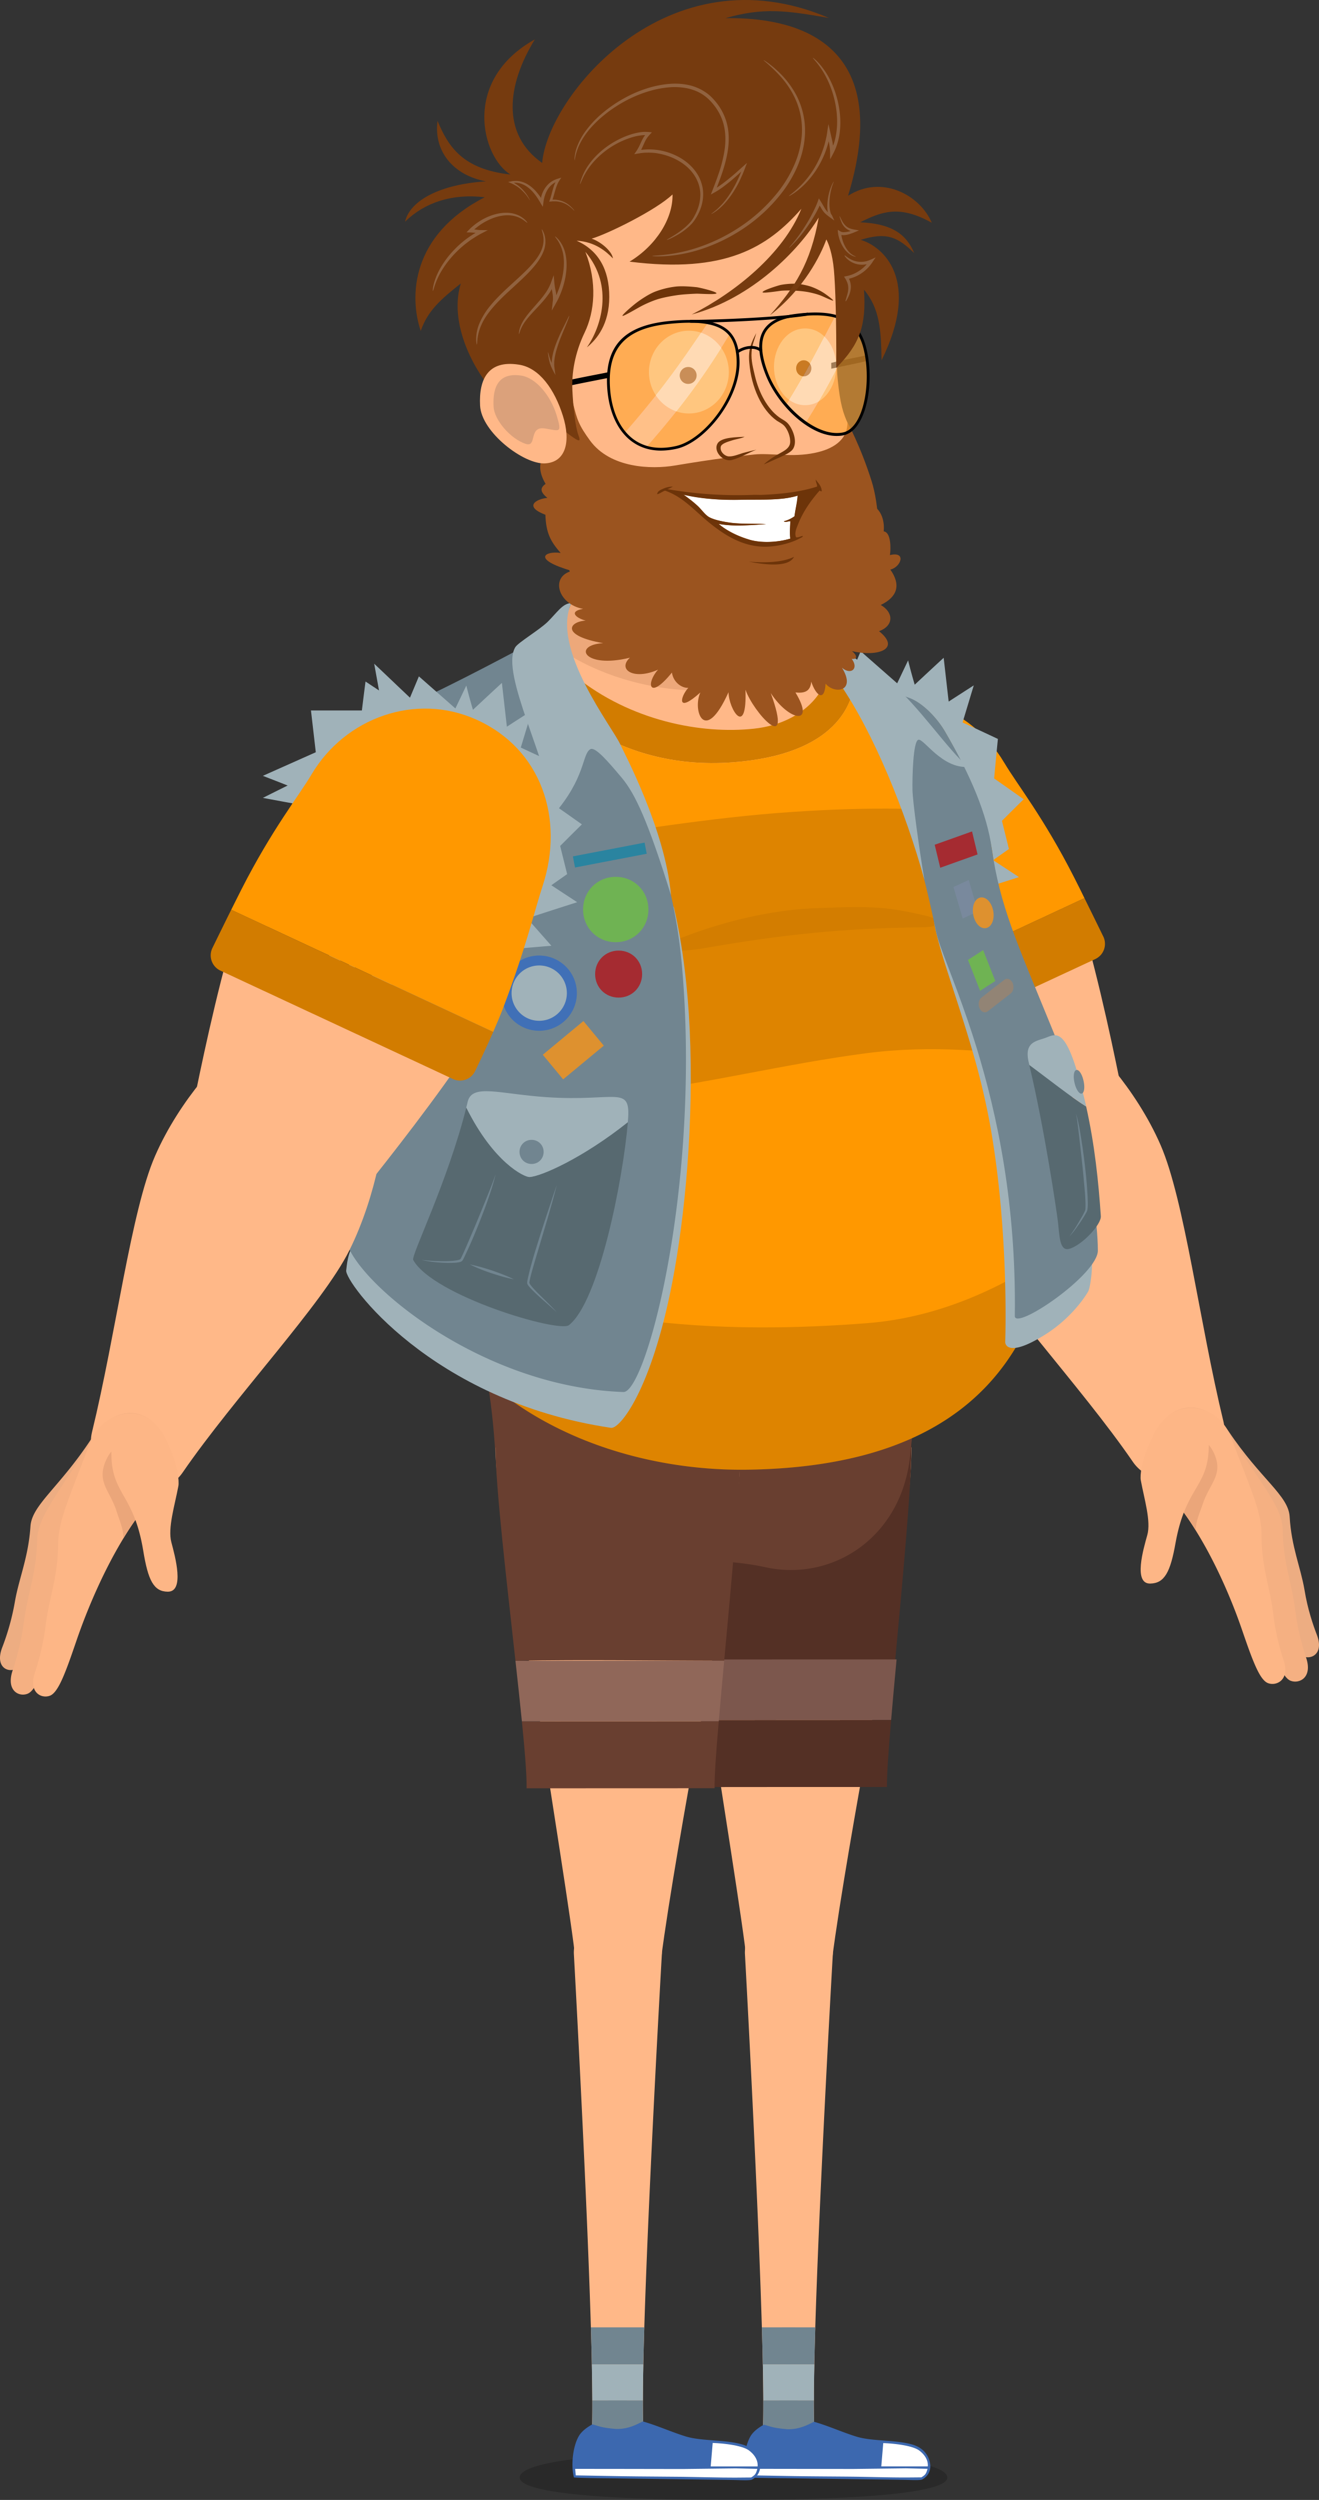 <svg width="73.888" height="140" xmlns="http://www.w3.org/2000/svg"><rect width="100%" height="100%" fill="#333333" stroke="none"/><path fill-rule="evenodd" fill-opacity=".196" d="M41.314 140c11.54-.027 11.751-1.007 11.751-1.252 0-.243-.197-1.438-12.088-1.422-11.667.015-11.863 1.179-11.863 1.422 0 .245.219 1.28 12.2 1.251z"/><path fill="#ffb888" fill-rule="evenodd" d="M60.56 51.476c1.064 3.612 1.934 7.895 2.314 9.791.452 2.23-.3 4.905-3.037 6.18-2.738 1.273-5.267.118-6.683-1.66-1.202-1.516-3.917-4.938-5.994-8.085 4.473-2.072 8.936-4.15 13.4-6.226z"/><path fill="#d27c00" fill-rule="evenodd" d="M61.8 52.436a.941.941 0 01-.447 1.274c-4.344 2.02-8.684 4.04-13.033 6.055a.94.94 0 01-1.245-.447 66.857 66.857 0 01-1.013-2.196c4.896-2.276 9.792-4.548 14.687-6.825.343.694.7 1.421 1.05 2.139z"/><path fill="#ff9800" fill-rule="evenodd" d="M56.258 42.716c.727 1.226 2.205 3.06 3.916 6.426.186.366.38.75.575 1.155-4.895 2.277-9.786 4.553-14.687 6.825-.213-.49-.408-.96-.57-1.392-1.274-3.366-1.735-5.41-2.182-6.778-1.236-3.774.081-7.69 3.727-9.321 3.38-1.512 7.334-.105 9.22 3.085z"/><path fill="#ffb888" fill-rule="evenodd" d="M52.19 61.69c.29-1.473 1.178-3.151 3.084-4.04 1.906-.884 3.764-.485 5.076.242.751.419 3.27 3.023 4.668 6.241 1.335 3.076 2.172 9.925 3.512 15.453.271 1.117-.266 2.471-1.597 3.146-1.373.585-2.828.076-3.474-.87-2.895-4.225-7.843-9.449-9.335-12.453-1.564-3.146-2.101-6.873-1.935-7.719z"/><g fill-rule="evenodd"><path fill="#edad82" d="M66.505 81.687c-.707-1.052-1.755-1.947-.725-2.592.823-.515 2.097-.346 3.043 1.058 1.802 2.687 3.35 3.593 3.421 4.78.097 1.696.607 2.8.832 4.104.18 1.102.481 1.964.7 2.535.385 1.028-.304 1.373-.75 1.194-.446-.18-.885-1.246-1.522-2.861-.638-1.616-1.627-3.712-2.827-5.48-.949-1.39-1.813-2.199-2.172-2.738z"/><path fill="#f5b082" d="M65.801 82.161c-.716-1.134-1.334-2.09-.315-2.904 1.022-.808 2.423-.498 3.375 1.021 1.823 2.9 2.986 4.133 2.996 5.41.02 1.83.519 3.011.69 4.42.143 1.186.422 2.12.624 2.736.367 1.11-.398 1.47-.875 1.28-.478-.189-.894-1.346-1.504-3.085-.61-1.74-1.573-4.002-2.792-5.916-.944-1.503-1.829-2.378-2.199-2.962z"/><path fill="#fdb686" d="M64.674 82.608c-.703-1.104-.212-2.548.812-3.35 1.024-.804 2.818-.433 3.446 1.18 1.335 3.446 1.738 4.312 1.738 5.563 0 1.787.488 2.944.645 4.322a13.47 13.47 0 00.597 2.673c.353 1.08-.409 1.445-.884 1.26-.476-.183-.878-1.31-1.462-3.011s-1.53-3.904-2.723-5.76c-.934-1.46-1.806-2.308-2.17-2.877z"/><path fill="#eba67a" d="M67.366 84.255c-.142.44-.383.907-.383 1.44-.043-.075-.09-.14-.132-.214-.936-1.464-1.816-2.31-2.17-2.876-.301-.472 2.308-3.467 3.333-1.207.539 1.208-.264 1.665-.648 2.857z"/><path fill="#fdb686" d="M67.7 81.328c.111-1.659-.499-2.309-1.583-2.073-1.736.377-2.32 3.07-2.212 3.64.192 1.047.584 2.296.363 3.075-.214.77-.799 2.744.176 2.712.786-.022 1.12-.628 1.411-2.293.545-3.009 1.708-3.088 1.844-5.061z"/></g><g fill-rule="evenodd"><path fill="#ffb888" d="M37.336 81.064c0 3.698 2.148 12.5 2.69 16.598.17 1.293 1.716 10.865 1.778 12.02.047.804.85 2.125 2.405 2.125 1.464 0 2.281-1.155 2.405-2.096.399-3.147 1.492-9.34 1.953-11.807 1.06-5.794 2.49-12.962 2.49-16.85-4.576.005-9.149.005-13.721.01z"/><path fill="#543025" d="M51.053 81.059c0-4.164-3.394-6.859-6.863-6.854-3.56 0-6.86 2.838-6.854 6.864 0 2.158.618 7.424 1.117 11.944 3.897-.005 7.795-.004 11.692-.004.414-4.478.908-9.711.908-11.95zM38.893 96.328c.171 1.725.28 3.094.261 3.75 3.508-.005 7.02-.005 10.533-.005-.014-.618.081-1.991.233-3.75-3.679 0-7.353 0-11.027.005z"/><path fill="#7c574d" d="M50.225 92.93c-3.898 0-7.796 0-11.693.004.133 1.207.261 2.362.361 3.389 3.674-.005 7.348-.005 11.027-.005.086-1.022.19-2.177.305-3.389z"/><path fill="#ffb888" d="M44.194 106.916a2.444 2.444 0 00-2.466 2.467s1.283 23.233.988 27.007c-.062.808.656 1.464 1.464 1.464.808 0 1.545-.66 1.464-1.464-.337-3.517 1.012-27.002 1.012-27.002a2.465 2.465 0 00-2.462-2.472z"/><path fill="#718590" d="M45.673 130.335c-.999 0-1.997-.005-2.995 0 .024.737.038 1.43.052 2.077h2.886c.018-.647.033-1.34.057-2.077zM42.759 134.422c.005.866-.01 1.54-.043 1.968-.062.808.656 1.464 1.464 1.464.808 0 1.545-.66 1.464-1.464-.038-.408-.057-1.088-.052-1.968-.946-.004-1.887-.004-2.833 0z"/><path fill="#a0b2b9" d="M45.62 132.412c-.965 0-1.925-.005-2.885 0 .014.746.024 1.421.029 2.01h2.833c-.005-.589.004-1.264.023-2.01z"/><path fill="#3c68af" d="M41.77 138.735c-.158-.555-.101-1.653.268-2.296.152-.264.457-.496.754-.653.417.106.481.181 1.308.253.722.024 1.239-.3 1.498-.417.811.228 1.6.595 2.393.836.884.268 2.205.165 3.142.447.415.125.871.43.974 1.082a.828.828 0 01-.456.871c-.16.054-.674.022-.937.018-.862-.016-2.018-.028-2.892-.04-1.002-.015-2.334-.03-3.342-.046-.8-.013-2.14-.014-2.71-.055z"/><path fill="#fff" d="M49.478 136.815l-.11 1.307h2.603s.092-.473-.491-.9c-.516-.36-2.002-.406-2.002-.406zM41.838 138.256a6472478.65 6472478.65 0 005.96.009l2.953-.037 1.206.028s-.04.182-.11.283c-.058.097-.236.196-.236.196s-.626.007-.895.007c-.871.002-2.025-.033-2.894-.045-1.001-.012-2.34-.016-3.339-.033l-2.614-.047-.031-.361z"/></g><path fill="#693f30" fill-rule="evenodd" d="M51.415 69.046c.671 6.43-.295 10.754-.414 12.265-.361 4.677-4.288 7.32-8.17 6.445-1.774-.385-4.778-.556-6.598-.028-3.575 1.031-7.667-1.331-8.399-5.566-.21-1.198-.007-4.529-2.126-11.508-.94-3.102 8.652-3.4 13.94-3.019 4.142.301 11.527-.9 11.767 1.41z"/><g fill-rule="evenodd"><path fill="#ffb888" d="M27.758 81.064c0 3.698 2.148 12.5 2.685 16.598.172 1.293 1.716 10.865 1.778 12.02.048.804.846 2.125 2.405 2.125 1.464 0 2.282-1.155 2.405-2.096.4-3.147 1.493-9.34 1.954-11.807 1.06-5.794 2.495-12.962 2.49-16.85-4.572.005-9.144.005-13.717.01z"/><path fill="#693f30" d="M41.476 81.059c0-4.164-3.394-6.859-6.86-6.859-3.56 0-6.858 2.838-6.858 6.864 0 2.158.618 7.424 1.117 11.945 3.898-.08 7.795-.005 11.693-.005.408-4.473.908-9.706.908-11.945zM29.236 96.397c.171 1.726.28 3.095.262 3.75 3.508-.004 7.02-.004 10.533-.004-.015-.618.08-1.992.233-3.75-3.675.004-7.354.004-11.028.004z"/><path fill="#906759" d="M40.568 93.004c-3.898 0-7.795 0-11.693.005.133 1.207.257 2.362.361 3.388 3.674-.004 7.349-.004 11.028-.004.085-1.022.194-2.177.304-3.39z"/><path fill="#ffb888" d="M34.612 106.916a2.444 2.444 0 00-2.467 2.467s1.288 23.233.994 27.007c-.062.808.655 1.464 1.464 1.464.808 0 1.544-.66 1.464-1.464-.338-3.517 1.012-27.002 1.012-27.002a2.469 2.469 0 00-2.467-2.472z"/><path fill="#718590" d="M36.095 130.335h-2.994c.023.737.038 1.43.052 2.077h2.885c.014-.647.033-1.34.057-2.077zM33.181 134.422c.005.866-.01 1.54-.042 1.968-.062.808.655 1.464 1.464 1.464.808 0 1.544-.66 1.464-1.464-.039-.408-.058-1.088-.053-1.968-.946-.004-1.892-.004-2.833 0z"/><path fill="#a0b2b9" d="M36.038 132.412h-2.885c.014.746.024 1.421.028 2.01h2.833c0-.589.01-1.264.024-2.01z"/><path fill="#3c68af" d="M32.152 138.742c-.16-.56-.102-1.666.27-2.314.153-.267.461-.5.76-.66.42.108.485.184 1.32.256.727.024 1.248-.302 1.51-.42.818.23 1.612.599 2.413.842.891.27 2.222.167 3.167.451.419.126.88.433.983 1.09a.834.834 0 01-.46.88c-.162.053-.68.022-.945.017-.87-.015-2.035-.028-2.916-.04-1.01-.015-2.354-.03-3.37-.046-.807-.014-2.158-.014-2.732-.056z"/><path fill="#fff" d="M39.924 136.807l-.112 1.317h2.626s.092-.477-.496-.907c-.52-.363-2.018-.41-2.018-.41zM32.22 138.259l2.65.003 3.36.006 2.977-.037 1.216.028s-.04.184-.111.285c-.058.099-.237.198-.237.198s-.632.007-.903.008c-.878.001-2.042-.034-2.918-.046-1.01-.013-2.36-.016-3.367-.033l-2.635-.048-.032-.364z"/></g><g fill-rule="evenodd"><path fill="#576970" d="M20.11 71.168c.002 0 13.354 3.982 19.406 4.19 6.223.212 20.54-2.964 20.543-2.964 0-.002-1.447-10.226-2.724-14.448-.743-2.455-2.954-11.719-4.711-13.683-1.915-2.141-5.852-3.058-8.929-3.458-4.637-.602-12.232-.204-15.21 3.4-3.197 3.868-2.634 10.978-4.144 15.568-1.109 3.37-4.23 11.394-4.23 11.395z"/><path fill="#a0b2b9" d="M50.87 36.984l-.612 1.283c-.68-.599-1.365-1.197-2.044-1.796l-.5 1.193c-.67-.632-1.335-1.27-2.005-1.901l.27 1.497-.755-.5c-.071.538-.138 1.08-.204 1.621h-2.852l.27 2.339c-.988.442-1.977.88-2.965 1.321.46.181.922.357 1.388.542-.461.228-.927.461-1.388.694.551.1 1.103.205 1.659.304l-.884 2.24c.27.218.537.436.807.66l-1.578.399c.633.338 1.27.675 1.906 1.017-.275.956-.55 1.91-.827 2.866.875.062 1.754.12 2.634.181v2.353c.318-.461.641-.922.965-1.383.07.347.147.694.218 1.04.266-.19.537-.385.808-.575.409.856.823 1.716 1.236 2.577.152-.666.309-1.336.461-2.002.18.167.357.328.537.5.361-.167.728-.333 1.089-.5.29.666.584 1.331.874 2.002.438-.766.864-1.61 1.312-2.405.07.477.124.993.19 1.435.243-.494.49-.989.737-1.478l1.165.442-.2-1.132c1.017-.085 2.034-.175 3.051-.26a433.94 433.94 0 00-1.354-1.536c.931-.304 1.863-.604 2.8-.903-.48-.319-.966-.632-1.446-.95.295-.21.59-.414.884-.624-.128-.527-.261-1.055-.39-1.578.405-.404.809-.808 1.217-1.207-.55-.39-1.102-.78-1.654-1.164.067-.737.138-1.479.21-2.215-.661-.31-1.322-.618-1.978-.922.21-.694.418-1.388.628-2.078-.47.305-.941.604-1.407.908-.095-.817-.186-1.635-.28-2.452-.543.499-1.084 1.003-1.622 1.506a29.03 29.03 0 01-.37-1.359z"/><path fill="#ffb888" d="M50.915 53.04c.466-1.25.79-2.534.965-3.893.257-2.006.3-4.04-.019-6.042-.214-1.35-.447-2.747-.98-4.02-2.395-.809-5.042-2.263-5.722-3.08-2.372-2.876-1.53-10.001-7.096-10.206-5.918-.218-4.896 8.385-7.14 9.592-.784.423-1.54.832-2.267 1.231-.47 8.37 8.014 16.698 11.303 17.734 2.824.889 9.155 1.792 10.956-1.317z"/><path fill="#eda87a" d="M45.934 36.67c-.347-.247-.618-.476-.78-.666-2.371-2.875-1.53-10-7.096-10.205-5.918-.218-4.896 8.385-7.14 9.592-.151.08-.299.162-.446.242 3.151 2.88 10.367 4.592 15.462 1.037z"/><path fill-opacity=".102" d="M51.486 51.219c-1.83-.138-3.97-.442-5.885-.361-2.448.104-6.188 1.659-9.83 1.834.419.224.856.428 1.294.618a18.475 18.475 0 002.314-.2c4.297-.745 7.634-1.112 11.907-1.173.071-.238.138-.476.2-.718z"/><path fill="#d27c00" d="M41.038 42.692c5.804-.437 6.845-3.304 6.854-4.872-.59-.3-1.126-.604-1.578-.894.376 1.483-1.169 3.565-4.064 3.879-2.97.328-6.94-.442-10.02-2.933-.826-.67-1.387-1.568-1.53-2.367-.618.333-1.217.66-1.801.975 1.217 2.58 5.428 6.72 12.14 6.212z"/><path fill="#ff9800" d="M55.56 50.53c.484-1.968-.148-5.3-2.62-9.545-.418-.722-1.25-1.63-2.044-1.896a22.685 22.685 0 01-3.004-1.269c-.014 1.568-1.055 4.435-6.854 4.872-6.711.508-10.922-3.636-12.14-6.208-2.585 1.402-4.885 2.634-7.386 3.58-2.162.822-3.156 4.6-3.08 6.925.067 1.982 1.046 4.61 2.168 6.24 3.16 4.592.575 8.628 1.497 14.555 1.588 10.243 11.289 14.677 19.882 14.52 9.507-.17 17.392-3.964 17.288-17.258-.053-6.36-2.8-11.997-3.708-14.516z"/><path fill-opacity=".051" d="M39.38 53.11c-1.027.181-3.166.267-2.543-.023 2.233-1.041 5.542-2.087 8.76-2.224 3.56-.153 4.21-.039 6.188.399.932.204 1.174.65-.152.67-4.444.048-7.843.409-12.254 1.179z"/><path fill-opacity=".129" d="M48.5 58.986c3.798-.495 7.054-.09 10.03.237-.894-3.84-2.353-6.987-2.97-8.693.294-1.188.175-2.876-.505-4.958-2.814-.318-6.184-.404-10.656-.104-9.402.627-18.233 3.203-25.919 2.162.219 1.883 1.107 4.145 2.115 5.61 1.54 2.238 1.716 4.348 1.597 6.606 8.499 3.636 17.306.314 26.309-.86zM22.301 68.872C24.383 78.345 33.7 82.462 41.98 82.31c8.119-.147 15.058-2.937 16.84-12.035-2.476 1.692-6.069 3.503-10.233 3.822-7.424.58-18.765.532-26.285-5.224z"/><path fill="#a0b2b9" d="M52.327 51.64c.236 1.497 1.246 4.114 2.138 7.187a40.74 40.74 0 011.004 4.198c1.06 5.965.846 12.001.841 12.106-.014.214.238.874 2.272-.414 1.26-.798 2.063-1.858 2.372-2.386.152-.261.328-1.872.133-1.986-.19-.12-8.803-18.994-8.76-18.704z"/><path fill="#718590" d="M61.5 70.03c0-3.25-1.801-10.556-2.466-12.181l-.173-.424c-1.902-4.655-2.85-6.7-3.302-9.9-.276-1.949-1.17-4.069-2.619-6.56-.418-.722-1.25-1.63-2.044-1.896-.798-.266-3.812-1.801-4.582-2.163 2.97 4.668 4.663 8.142 6.117 15.244.176.85.946 2.543 1.797 5.047.166.486.334 1.002.49 1.51 1.134 3.696 2.216 8.707 2.13 14.988-.01.856 4.653-2.31 4.653-3.664z"/><path fill="#a0b2b9" d="M51.785 49.279c-.314-1.854-.656-4.397-.67-5.043-.014-.647.028-2.757.337-2.81.31-.057 1.317 1.617 2.776 1.522-1.136-.965-2.776-3.428-4.268-4.663-.395-.328-4.558-3.023-5.827-4.197.822 2.31 1.792 2.58 2.909 4.201 1.896 2.752 3.678 7.13 4.743 10.99z"/><path fill="#576970" d="M60.845 61.965c-.842-.518-2.24-1.626-3.185-2.324.846 3.564 1.511 8.028 1.607 8.807.085.756.085 1.626.617 1.492.704-.18 1.816-1.359 1.783-1.834-.129-1.897-.338-3.969-.822-6.141z"/><path fill="#a0b2b9" d="M60.346 60.035c-.728-2.429-1.208-2.134-1.75-1.925-.523.2-1.25.219-.965 1.397.01.043.02.09.034.134.946.698 2.343 1.8 3.184 2.324a35.094 35.094 0 00-.503-1.93z"/><path fill="#a52b31" d="M54.76 47.849c-.698.247-1.397.5-2.09.746-.105-.432-.21-.86-.31-1.288.699-.252 1.393-.499 2.092-.746.1.428.204.855.309 1.288z"/><path fill="#79899d" d="M54.784 51.043c-.285.128-.575.262-.855.395-.176-.59-.347-1.18-.518-1.764.285-.133.57-.261.855-.394.171.584.347 1.174.518 1.763z"/><path fill="#6fb353" d="M54.223 53.758l.851-.551c.224.575.452 1.155.68 1.73-.285.18-.57.366-.85.551-.229-.58-.457-1.155-.68-1.73z"/><path fill="#de912f" d="M55.231 51.976c.314-.057.494-.476.409-.956-.086-.48-.4-.812-.713-.76-.314.057-.494.475-.409.955.086.485.395.818.713.76z"/><path fill="#928475" d="M56.62 55.634l-1.29 1.002c-.151.12-.356.043-.455-.166-.1-.214-.053-.48.1-.599.427-.337.855-.67 1.288-1.003.152-.118.356-.042.456.167.1.209.057.48-.1.599z"/><path fill="#718590" d="M59.899 69.247a7.11 7.11 0 00.499-.751c.076-.129.152-.257.228-.39.038-.067.071-.133.105-.2.018-.033.033-.066.047-.1.019-.038.019-.052.024-.09.019-.285-.005-.594-.024-.889-.024-.3-.052-.599-.08-.898-.053-.6-.124-1.198-.19-1.802-.034-.299-.068-.598-.105-.898-.039-.3-.067-.599-.138-.893.185.58.261 1.183.356 1.777.09.6.162 1.198.224 1.802.028.3.052.603.07.903.01.152.015.304.02.456.005.152.005.304-.02.461a.537.537 0 01-.037.124c-.02.033-.038.066-.057.1a6.61 6.61 0 01-.114.194c-.081.129-.162.257-.247.38-.172.243-.347.495-.561.714zM60.593 61.242c.142-.033.19-.342.104-.717-.08-.371-.257-.637-.4-.604-.142.033-.19.342-.104.718.086.37.262.636.4.603z"/><path fill="#a0b2b9" d="M19.93 69.47c-.48.676-.495 1.393-.537 1.674-.1.618 4.724 7.315 14.834 8.817.485.071 2.253-2.058 3.432-8.142.708-3.656 1.218-8.944.976-14.176-.106-2.296-.382-4.668-.881-6.814-.333-1.43-17.15 17.7-17.824 18.642z"/><path fill="#718590" d="M38.196 54.037c-1.012-11.312-7.648-16.122-7.491-18.546-2.33 1.26-6.897 3.688-9.188 4.558-2.162.822-3.156 4.6-3.08 6.925.067 1.982 1.046 4.61 2.168 6.241 1.137 1.653 1.5 3.423 1.429 5.22-.134 3.366-1.645 6.952-2.637 10.66-.47 1.754 6.854 8.551 15.524 8.86 1.138.043 3.773-9.343 3.483-20.313a58.494 58.494 0 00-.208-3.605z"/><path fill="#a0b2b9" d="M34.826 43.552c.76.903 1.483 2.462 2.762 6.583-.31-3.67-2.676-8.07-2.829-8.423-.413-.95-3.93-5.38-2.752-7.937-.49 0-.817.551-1.34 1.06-.466.451-1.64 1.145-1.802 1.411-.879 1.474 1.94 6.512 2.144 9.378 1.806-2.072 1.588-3.38 2.054-3.664.27-.171 1.002.689 1.763 1.592z"/><path fill="#576970" d="M26.123 62.023c-1.07 4.235-3.109 8.3-2.976 8.537 1.117 2.01 8.162 4.092 8.723 3.65 1.673-1.311 3.018-8.066 3.303-11.369-2.524 2.01-4.858 3.037-5.504 3.07-.276.02-2.001-.779-3.546-3.888z"/><path fill="#a0b2b9" d="M30.62 61.443c-2.648-.18-4.174-.774-4.421.257-.024.11-.052.214-.08.323 1.544 3.109 3.27 3.907 3.545 3.893.642-.033 2.98-1.059 5.504-3.07.005-.038.005-.072.01-.11.165-2.015-.642-1.026-4.559-1.293z"/><path fill="#2a84a0" d="M32.093 47.958l4.016-.77c.038.21.081.414.12.623-1.341.257-2.682.513-4.017.77-.043-.204-.081-.414-.119-.623z"/><path fill="#a0b2b9" d="M30.206 57.456c1.031 0 1.83-.799 1.83-1.83 0-1.032-.799-1.83-1.83-1.83-1.032 0-1.83.798-1.83 1.83a1.801 1.801 0 001.83 1.83z"/><path fill="#4070b7" d="M31.827 54.27c.746.894.622 2.23-.276 2.971a2.115 2.115 0 01-2.97-.275 2.115 2.115 0 01.275-2.971 2.115 2.115 0 012.97.275m-2.813 2.334c.542.661 1.52.751 2.182.205a1.552 1.552 0 00.204-2.182 1.552 1.552 0 00-2.182-.204 1.552 1.552 0 00-.204 2.181z"/><path fill="#6fb353" d="M34.493 52.764c1.032 0 1.83-.799 1.83-1.83 0-1.032-.798-1.83-1.83-1.83-1.031 0-1.83.798-1.83 1.83 0 1.026.799 1.83 1.83 1.83z"/><path fill="#a52b31" d="M34.655 55.867c.741 0 1.316-.575 1.316-1.316 0-.742-.575-1.317-1.316-1.317-.742 0-1.317.575-1.317 1.317 0 .741.575 1.316 1.317 1.316z"/><path fill="#de912f" d="M32.682 57.18c.38.456.76.917 1.141 1.378-.76.628-1.516 1.26-2.277 1.887-.38-.46-.76-.917-1.14-1.378.755-.627 1.516-1.26 2.276-1.887z"/><path fill="#718590" d="M23.609 70.56c.309.028.618.057.926.062.31.01.618.01.923-.024.076-.01.152-.019.218-.038a.561.561 0 00.095-.033c.014-.01.014-.01.024-.02a.19.19 0 01.024-.042c.066-.128.133-.276.195-.414.123-.28.247-.565.366-.85.247-.566.48-1.141.713-1.712.118-.285.232-.575.347-.86.114-.285.223-.575.323-.87-.138.604-.347 1.193-.556 1.778a45.075 45.075 0 01-.685 1.73c-.123.285-.247.57-.38.85-.067.144-.128.281-.204.424-.015.019-.024.038-.038.057a.233.233 0 01-.067.052.456.456 0 01-.124.038c-.08.015-.161.024-.237.029a7.38 7.38 0 01-1.863-.157zM31.185 66.377c-.157.651-.347 1.288-.532 1.93l-.57 1.916c-.096.318-.19.637-.281.96-.043.161-.086.323-.119.48-.014.076-.043.17-.019.204.029.062.08.128.133.19.214.252.456.48.694.713.233.238.48.466.699.718-.49-.457-1.013-.865-1.478-1.355-.057-.066-.115-.123-.162-.214l-.014-.033a.165.165 0 01-.005-.047c0-.029.005-.048.005-.072.004-.042.014-.085.024-.128.033-.166.076-.328.113-.49.086-.323.176-.646.271-.964a98.442 98.442 0 01.923-2.862c.1-.318.209-.632.318-.946zM26.318 70.811c.432.081.85.21 1.26.343.408.142.817.294 1.211.49-.432-.082-.846-.21-1.26-.343a9.927 9.927 0 01-1.211-.49zM29.778 65.184c.38 0 .675-.294.675-.675a.666.666 0 00-.675-.675.666.666 0 00-.675.675c0 .38.3.675.675.675z"/><path fill="#a0b2b9" d="M26.123 38.39l-.613 1.284c-.68-.6-1.364-1.198-2.044-1.797-.166.4-.333.794-.5 1.193-.67-.632-1.335-1.269-2.005-1.901l.271 1.497-.756-.5c-.071.538-.138 1.08-.204 1.622H17.42l.27 2.338c-.988.442-1.976.88-2.965 1.322.461.18.922.356 1.388.542-.461.228-.927.46-1.388.693.551.1 1.103.205 1.659.305l-.884 2.238c.27.219.537.438.808.661-.528.133-1.055.266-1.578.4.632.337 1.269.674 1.906 1.016l-.827 2.867c.874.061 1.754.118 2.633.18v2.353c.318-.461.642-.922.965-1.383.071.347.147.694.218 1.04.267-.19.538-.384.809-.574.408.855.822 1.716 1.235 2.576.152-.666.31-1.336.461-2.001.181.166.357.328.537.499.362-.166.728-.333 1.089-.5.29.666.584 1.332.875 2.002.437-.765.863-1.61 1.311-2.405.07.478.124.993.19 1.435.243-.494.49-.988.737-1.478l1.165.442-.2-1.131c1.017-.086 2.034-.176 3.052-.262a423.21 423.21 0 00-1.355-1.535c.932-.304 1.863-.604 2.8-.903-.48-.318-.965-.632-1.445-.95.294-.21.589-.414.884-.623-.129-.528-.262-1.055-.39-1.578.404-.404.808-.808 1.217-1.208-.552-.39-1.103-.78-1.654-1.164.066-.737.137-1.478.209-2.215-.66-.309-1.322-.618-1.978-.922l.628-2.077c-.47.304-.941.603-1.407.908-.095-.818-.185-1.636-.28-2.453-.542.5-1.084 1.003-1.621 1.507a28.813 28.813 0 01-.371-1.36z"/></g><path fill="#9b541f" fill-rule="evenodd" d="M30.662 27.881c-.646.067-1.33.485-.11.946.034.974.258 1.469.856 2.139-.855-.128-1.673.337.628 1.008-1.226.304-.79 1.868.627 2.124-.789.129-.451.495.143.656-.95.062-1.402.846.984 1.264-1.74.096-1.093 1.455 1.497.813-.723.67.223 1.279 1.578.67-.694.766-.518 1.76.775.162.08.56.565.88.917.856-.466.518-.66 1.464.675.261-.452.974.223 2.99 1.578-.014.014.96 1.046 2.59.95-.143.42 1.246 2.724 3.803 1.417.19 1.017 1.569 2.529 1.854 1.383-.033.5.048.837-.047.884-.608.243.75.742 1.197.804.114.499.608 1.74.447.917-.894.485.433.965.062.547-.494.304.047.337-.176.014-.433 1.435.338 2.771-.114 1.516-1.117.837-.304.822-1.055.095-1.468.965-.466 1.127-1.15.537-1.983.59-.128.927-1.04-.023-.812.057-.338.07-1.284-.347-1.326.042-.4-.034-.999-.457-1.35-1.416-.48-6.987 2.875-14.601-2.652-1.93-1.398-5.19-.885-3.884 1.34-.256.19-.375.4.1.784z"/><path fill="#ffb888" fill-rule="evenodd" d="M32.735 33.271c1.877 2.462 5.832 5.153 12.263 3.56 4.42-1.098 4.534-7.248 3.75-9.834-1.165-3.836-1.535-2.928-1.82-5.723-.314-3.113 1.135-8.779-3.394-11.564-5.257-3.218-11.907-.77-13.494 2.947-2.62 6.112.617 6.345 1.069 12.372-.233 4.188.946 7.505 1.626 8.242z"/><path fill="#9b541f" fill-rule="evenodd" d="M45.663 25.357c-1.278.276-2.514 0-3.408.095-1.05.11-2.144.233-4.454.618-1.311.219-3.607.157-4.748-1.397-.618-.846-.741-1.189-.955-2.11-.081-.376-.68-1.702-1.873-1.602.385 1.055.69 2.314.803 4.054-.266 4.192.884 7.534 1.56 8.266 1.881 2.49 5.931 5.242 12.424 3.64 4.463-1.102 4.634-7.362 3.817-9.967-.623-1.982-1.355-3.294-1.355-3.294.005 1.008-.856 1.498-1.81 1.697z"/><g transform="translate(-136.64 -16.362) scale(.143)"><clipPath id="prefix__a"><path fill="#fff" fill-rule="evenodd" d="M1270.914 243.041c-7.158 0-12.202 7.157-12.202 15.027 0 7.87 5.044 15.027 12.202 15.027s12.202-7.157 12.202-15.027c.028-7.87-5.016-15.027-12.202-15.027z"/></clipPath><path fill="#fff" fill-rule="evenodd" d="M1270.914 243.041c-7.158 0-12.202 7.157-12.202 15.027 0 7.87 5.044 15.027 12.202 15.027s12.202-7.157 12.202-15.027c.028-7.87-5.016-15.027-12.202-15.027z"/><path fill="#6d3409" fill-rule="evenodd" d="M1270.378 255.514c1.663 0 2.987 1.396 2.987 3.148 0 1.752-1.324 3.148-2.987 3.148s-2.987-1.396-2.987-3.148c0-1.752 1.324-3.148 2.987-3.148z" clip-path="url(#prefix__a)"/><path fill="#ffb888" fill-rule="evenodd" d="M1253.291 231.994l29.552.26v9.643l-29.552-.26v-9.643zM1282.305 284.515l-29.014-.264v-9.644l27.488-.137 1.526 10.045z" clip-path="url(#prefix__a)"/></g><g fill-rule="evenodd"><path fill="#fff" d="M41.48 27.986c-1.138.026-2.275-.066-3.16-.298-.011 0-.021 0-.016.015.24.174.513.378.775.619.22.199.43.524.676.65.289.146.718.235 1.132.293l.079.01c.644.079 1.388.037 1.954.074-.534.036-1.142.084-1.724.073a5.283 5.283 0 01-.938-.089c.41.356 1.027.681 1.709.88a.033.033 0 00.01.006c.697.204 1.598.151 2.3-.058-.036-.299-.01-.67.006-.975-.116-.005-.283.079-.367 0 .241-.052.424-.162.597-.277.037-.341.131-.697.173-1.017l.016-.141c-.917.288-2.086.21-3.223.235z"/><path fill="#6d3409" d="M46.033 27.499c-.021-.314-.215-.45-.34-.65 0 .152.093.289.078.399-.896.293-1.96.419-3.097.466-.173.005-.34-.01-.514 0a23.071 23.071 0 01-4.768-.32c.11-.042.21-.089.299-.146a1.376 1.376 0 00-.53.115c-.136.063-.33.13-.35.314.172-.037.282-.147.445-.199 1.032.351 1.692 1.169 2.525 1.834.755.603 1.782 1.305 3.076 1.305.708 0 1.483-.215 1.955-.472.063-.031.189-.084.152-.13-.131.015-.21.088-.367.078-.115-.247.032-.535.12-.76.289-.728.75-1.352 1.2-1.865.032.015.069.078.116.031m-1.368.398c-.031.315-.12.671-.162 1.017a1.698 1.698 0 01-.598.278c.079.083.252-.006.367 0-.016.304-.042.676-.005.974-.707.21-1.609.262-2.3.058-.692-.21-1.31-.53-1.72-.886.294.058.614.084.939.09.581.01 1.19-.037 1.724-.074-.566-.037-1.31.005-1.955-.073-.487-.069-.922-.158-1.21-.304-.246-.126-.456-.446-.676-.65-.262-.241-.535-.44-.776-.618.907.214 2.039.309 3.176.282 1.137-.026 2.305.053 3.212-.235l-.016.141m-6.372-.188c-.005-.016.005-.016.016-.016m2.646 1.588c-.028-.004-.054-.008-.078-.01m1.09.953a.037.037 0 01-.01-.005zM44.477 31.183c-.31.65-1.83.408-2.537.267.917.079 1.913.047 2.537-.267z"/></g><path fill="#6d3409" fill-rule="evenodd" d="M41.714 24.459c-.209.104-.465.123-.735.213-.2.062-.565.17-.603.342-.066.284.242.55.465.545.228.01.522-.109.778-.19.284-.076.55-.142.763-.19-.379.138-.91.46-1.394.584-.507.123-1.09-.54-.759-.977.261-.299.987-.299 1.485-.327zM42.786 26.01c.208-.204.46-.366.725-.527.266-.161.716-.327.75-.683.033-.341-.148-.763-.333-.958-.118-.123-.275-.194-.403-.275-.868-.607-1.437-1.897-1.55-3.244-.076-.749.114-1.138.388-1.669-.104.413-.241.66-.26 1.072-.034.47.09.906.185 1.318.218.934.697 1.845 1.36 2.324.129.095.304.176.432.29.275.25.603.967.375 1.427-.123.256-.503.393-.768.526-.328.133-.607.28-.901.398z"/><g transform="translate(-136.64 -16.362) scale(.143)"><clipPath id="prefix__b"><path fill="#fff" fill-rule="evenodd" d="M1225.385 243.933c-8.619 0-15.646 7.245-15.646 16.208 0 8.963 7.027 16.209 15.646 16.209 8.62 0 15.646-7.246 15.646-16.209s-7.026-16.208-15.646-16.208z"/></clipPath><path fill="#fff" fill-rule="evenodd" d="M1225.385 243.933c-8.619 0-15.646 7.245-15.646 16.208 0 8.963 7.027 16.209 15.646 16.209 8.62 0 15.646-7.246 15.646-16.209s-7.026-16.208-15.646-16.208z"/><path fill="#6d3409" fill-rule="evenodd" d="M1225.104 258.143a3.292 3.292 0 013.311 3.31 3.292 3.292 0 01-3.311 3.31 3.291 3.291 0 01-3.31-3.31 3.311 3.311 0 013.31-3.31z" clip-path="url(#prefix__b)"/><path fill="#ffb888" fill-rule="evenodd" d="M1204.636 232.251h43.014v10.141h-43.014v-10.141zM1247.65 287.205h-43.014v-10.141h43.014v10.141z" clip-path="url(#prefix__b)"/></g><path fill="#6d3409" fill-rule="evenodd" d="M34.87 17.686c-.033-.047.521-.531.774-.723.283-.215.685-.477 1.013-.614a4.78 4.78 0 011.195-.3c.349-.038.82-.003 1.169.034.171.018 1.133.252 1.114.342-.018.087-.957.017-1.121.022-.332.012-.774.038-1.102.086-.333.048-.776.13-1.096.232-.314.102-.71.275-1.007.442-.29.162-.907.525-.94.479zM46.674 16.831c.02-.033-.388-.34-.574-.456a3.519 3.519 0 00-.691-.33 3.636 3.636 0 00-.845-.156 3.902 3.902 0 00-.826.067c-.111.02-1.058.311-1.018.415.026.067.944-.08 1.06-.09.223-.018.522-.016.746-.004.235.012.548.042.779.088.215.043.495.113.705.2.207.087.644.3.664.266z"/><g fill-rule="evenodd"><path fill="#000102" d="M48.582 20.21c.027-.062.031-.236-.049-.311h-.013c-.468.115-1.3.246-1.957.425-.001.085.009.214.005.325.66-.154 1.523-.312 2.014-.439z"/><path fill="#ffc488" fill-opacity=".627" d="M39.654 18.077c-1.31 1.92-2.37 3.54-4.658 6.159.32.374.721.655 1.215.801 2.053-2.324 3.532-4.413 4.667-6.336-.276-.321-.681-.521-1.224-.624z"/><path fill="#ffa433" fill-opacity=".627" d="M40.878 18.7c-1.14 1.929-2.614 4.018-4.667 6.337.477.143 1.033.16 1.68.018 1.553-.347 3.522-2.747 3.464-4.85-.027-.658-.174-1.152-.477-1.504zM37.543 18.05c-2.837.263-3.598 1.648-3.443 3.728.072.962.366 1.839.896 2.458 2.289-2.623 3.348-4.24 4.658-6.159-.553-.102-1.252-.107-2.111-.026zM48.44 19.467c-.112-.432-.281-.78-.513-1.051a39.01 39.01 0 01-2.805 5.272c.695.486 1.447.748 2.106.61 1.256-.254 1.701-2.948 1.212-4.831zM44.494 17.672c-2.088.285-2.182 1.67-1.518 3.318.24.596.61 1.184 1.055 1.7 1.158-1.865 1.852-3.277 2.756-4.978-.605-.16-1.362-.165-2.293-.04z"/><path fill="#ffc488" fill-opacity=".627" d="M46.787 17.712c-.904 1.701-1.598 3.113-2.756 4.979.33.383.704.726 1.091.997a39.01 39.01 0 002.805-5.272c-.285-.348-.663-.575-1.14-.704z"/><path fill="#000102" d="M41.426 20.206c.058 2.12-1.937 4.573-3.522 4.925a4.115 4.115 0 01-.878.103c-.623 0-1.175-.174-1.638-.517-.784-.579-1.265-1.621-1.368-2.93-.178-2.392.904-3.567 3.514-3.812 1.665-.156 2.667.004 3.25.52.41.366.62.923.642 1.71m-.16.005c-.018-.752-.205-1.26-.588-1.598-.41-.366-1.06-.54-2.04-.54-.325 0-.686.019-1.09.059-2.503.231-3.541 1.358-3.372 3.642.094 1.265.557 2.263 1.3 2.82.633.467 1.434.6 2.387.387 1.532-.343 3.456-2.717 3.403-4.77zM48.115 23.688c-.236.392-.53.62-.869.69-.124.027-.25.036-.378.036-1.514 0-3.282-1.688-3.964-3.393-.44-1.096-.49-1.915-.151-2.499.29-.498.873-.81 1.732-.93 2.4-.33 3.607.227 4.03 1.852.379 1.452.205 3.273-.4 4.244m-.13-.084c.575-.918.74-2.726.379-4.12-.325-1.246-1.149-1.825-2.69-1.825-.352 0-.74.03-1.166.089-.806.111-1.35.396-1.617.85-.307.53-.254 1.323.16 2.36.65 1.626 2.392 3.291 3.826 3.291.115 0 .227-.009.338-.03.294-.059.552-.268.77-.615z"/><path fill="#000102" d="M41.306 19.792a.095.095 0 01-.067-.032.08.08 0 01.018-.11c.467-.33 1.073-.37 1.411-.09.036.027.04.076.01.111a.078.078 0 01-.112.01c-.276-.232-.815-.188-1.22.097-.01.01-.027.014-.04.014zM34.1 20.838c-.227.05-.512.103-.828.165-3.108.61-4.836 1.033-5.054 1.514a.158.158 0 10.29.13c.195-.428 3.442-1.065 4.827-1.337.289-.058.538-.107.748-.147.053-.089.067-.258.017-.325zM38.816 18.073h-.124a.08.08 0 01-.08-.08.08.08 0 01.08-.08c1.082.008 4.711-.116 6.524-.397a.074.074 0 01.089.067c.004.044-.023.085-.067.09-1.755.275-5.206.4-6.422.4z"/></g><path fill="#763b0f" fill-rule="evenodd" d="M37.673 10.889c-.913.879-3.665 2.229-4.53 2.476.46.143 1.14.68 1.193 1.108-.39-.4-.998-.932-2.035-.994 1.222.542 1.83 1.621 1.83 3.142 0 1.52-.684 2.372-1.254 2.833.76-1.08 1.558-3.413-.086-5.352.675 1.711.518 3.36-.038 4.515-.556 1.155-.732 2.291-.69 3.204.039.912.162 2.068.334 2.533.17.466.156.547-1.512-.808-1.673-1.354-1.925-.48-2.933-1.326-1.007-.85-2.909-3.821-2.139-6.345-1.102.874-1.858 1.525-2.243 2.657-.651-1.911-.556-5.366 3.584-7.486-1.82-.214-3.346.28-4.463 1.368.28-1.193 1.977-2.096 4.53-2.257-1.888-.357-2.933-1.74-2.71-3.385.599 1.436 1.407 2.71 4.078 3-1.592-.984-2.752-5.267 1.374-7.567-1.56 2.533-1.897 5.309.409 6.92.3-3.698 7.01-11.992 16.065-8.118-2.414-.423-3.693-.594-5.799.01 2.62-.034 9.773.413 6.869 9.948 1.877-1.203 4.026-.053 4.691 1.511-1.806-1.007-2.79-.637-4.012-.028 1.673.08 2.548.584 3.028 1.725-.932-.903-1.54-1.193-3-.741 1.25.37 3.4 2.229 1.17 6.744-.028-1.725-.104-2.894-.984-3.954.133 2.02-.242 3.051-1.554 4.382.014-2.657-.052-4.606-.133-5.495-.081-.888-.29-1.459-.423-1.701-.304.865-1.26 2.79-3.161 4.25 1.383-1.54 2.282-2.91 2.733-5.472-1.117 1.83-3.731 4.516-7.115 5.428 2.443-1.235 5.123-3.398 6.145-5.922-1.896 2.163-4.263 3.636-9.625 2.961 1.493-.903 2.439-2.429 2.406-3.764z"/><path fill="#fff" fill-rule="evenodd" fill-opacity=".2" d="M29.807 15.052c.157-.175.3-.356.413-.537.114-.18.205-.36.262-.537a1.421 1.421 0 00.01-.856c-.067-.194-.134-.285-.143-.28-.015.005.028.11.07.3.02.095.034.214.03.347-.005.133-.034.29-.09.446-.115.324-.362.661-.676.999-.314.337-.699.68-1.098 1.045-.4.366-.775.727-1.079 1.093a4.09 4.09 0 00-.665 1.075 2.313 2.313 0 00-.167.836c0 .205.029.31.038.31.015 0 .015-.11.034-.305.023-.195.076-.47.218-.789.138-.318.371-.665.675-1.012.304-.352.675-.704 1.074-1.065.395-.366.78-.713 1.094-1.07zM30.89 16.222c.005-.015.015-.024.02-.038v.004c.004.02.004.039.009.057.014.067.024.129.033.19l.015.096c.004.038.009.114.009.185v.062c0 .024 0 .043-.005.066-.005.024-.005.053-.01.076a.515.515 0 00-.009.09l-.043.386c.057-.105.114-.205.171-.304.029-.053.058-.11.09-.162.03-.057.063-.114.091-.171l.043-.09.033-.076c.014-.034.029-.062.043-.096.029-.061.052-.128.076-.19.095-.252.162-.504.21-.746.094-.485.094-.936.018-1.302a1.87 1.87 0 00-.361-.799c-.128-.161-.228-.223-.233-.218-.01.01.066.09.176.26.104.167.233.429.29.78.057.352.042.78-.057 1.246a5.48 5.48 0 01-.214.713l-.071.18a.738.738 0 00-.038.09c-.005.005-.005.01-.01.02 0 0 0 .01-.005-.02a4.767 4.767 0 01-.014-.104c-.01-.066-.024-.133-.038-.2-.01-.047-.019-.09-.024-.133-.01-.066-.019-.128-.028-.204-.014-.152-.024-.304-.038-.456-.053.138-.105.275-.152.413-.015.033-.024.067-.038.095a.662.662 0 00-.038.086c-.015.024-.024.047-.039.076l-.014.028a.036.036 0 00-.01.02c-.056.1-.113.199-.18.29a5.578 5.578 0 01-.404.508c-.27.314-.528.59-.708.85-.186.257-.29.495-.333.661-.043.172-.038.267-.028.267.014 0 .028-.09.09-.248.062-.156.176-.37.37-.608.19-.242.452-.504.733-.813.142-.157.29-.323.427-.518.072-.09.138-.19.195-.3zM26.879 13.123c.066-.038.137-.072.209-.11.08-.042.161-.085.242-.123-.123 0-.247-.005-.366-.005h-.085a.44.44 0 00-.076-.005c-.024-.005-.048-.005-.072-.01-.023-.004-.047-.004-.066-.009-.029-.004-.052-.004-.076-.01-.01 0-.014 0-.02-.004 0 0 0-.005.006-.005.009-.01.023-.019.033-.028l.071-.057c.095-.076.19-.148.285-.21a3.52 3.52 0 01.59-.308c.39-.157.774-.21 1.079-.172.309.034.537.153.684.252.143.1.214.167.223.157.01-.004-.042-.09-.18-.214a1.68 1.68 0 00-.28-.185 1.612 1.612 0 00-.428-.138c-.328-.057-.742-.014-1.155.138a3.295 3.295 0 00-.932.528l-.076.061c-.014.01-.024.02-.038.034-.024.019-.043.038-.067.057-.047.042-.085.085-.128.128s-.086.086-.124.128c.1.005.22 0 .314.01.024 0 .048.005.071.005.015 0 .034.004.053.004.024 0 .043.005.066.01h.005c-.01.005-.014.005-.019.01-.062.038-.128.075-.19.118a5.33 5.33 0 00-.97.799 5.19 5.19 0 00-.831 1.112c-.19.347-.29.656-.343.87-.047.214-.052.337-.038.342.014.005.043-.114.11-.318.07-.205.185-.495.385-.823.2-.328.475-.698.836-1.055.18-.18.38-.356.604-.523.11-.085.223-.166.347-.242.062-.038.119-.076.18-.114.024-.015.053-.029.076-.043l.09-.052zM31.916 11.516a1.37 1.37 0 00-.713-.323.939.939 0 00-.166-.014h-.085c0-.005.004-.01.004-.015 0-.004 0-.004.005-.01v-.004c0-.005.005-.01.005-.019l.043-.138c.028-.095.052-.19.08-.285.029-.095.057-.195.095-.295l.029-.07a.212.212 0 01.014-.034l.024-.052c.014-.024.024-.048.038-.072l.048-.076c.033-.052.07-.11.109-.161-.014.004-.024.004-.033.01-.09.028-.167.047-.257.08l-.067.028a.212.212 0 00-.033.015.036.036 0 00-.019.01c-.005 0-.01.004-.01.004-.023.01-.047.024-.075.038-.095.057-.19.128-.267.21a1.535 1.535 0 00-.37.693c-.005.014-.005.029-.01.048l-.005-.005-.042-.067a3.298 3.298 0 00-.19-.242 2.026 2.026 0 00-.438-.4 1.384 1.384 0 00-.513-.218.963.963 0 00-.262-.019h-.038c-.019 0-.033 0-.052.005-.019 0-.033.004-.052.004a.166.166 0 00-.048.01c-.057.01-.114.024-.17.033-.01.005-.02.005-.025.01.053.023.105.043.162.066.029.01.052.024.071.034.024.01.048.019.067.033a.195.195 0 01.043.024c.01.004.023.01.033.019.024.014.043.023.066.038.086.052.162.109.229.166.133.114.237.228.318.323.08.1.133.18.171.238l.057.085c.005 0-.01-.033-.043-.095a2.702 2.702 0 00-.152-.251 2.396 2.396 0 00-.309-.352 1.827 1.827 0 00-.294-.224c-.02-.014-.043-.023-.062-.038-.014-.01-.024-.014-.033-.019-.005 0-.005 0-.005-.004.01 0 .019 0 .028-.005h.043c.076 0 .157.01.238.028a1.3 1.3 0 01.456.219c.143.104.276.238.395.39.061.076.118.157.17.237.015.02.025.043.039.062.01.02.024.038.038.062.014.024.028.043.043.066.052.096.11.19.166.276 0 .005.005.005.005.01.01-.067.014-.129.024-.195l.014-.095.014-.095a.542.542 0 01.019-.086c.005-.014.005-.028.01-.043a.397.397 0 01.023-.08c.062-.21.157-.4.295-.547a1.08 1.08 0 01.228-.19c.019-.014.043-.024.062-.038 0 0 .005-.005.01-.005 0 0 .004 0 .009-.005 0 0-.005.005-.005.01v.005c-.005.004-.005.014-.01.019-.004.014-.014.023-.018.038-.01.023-.02.052-.034.076-.038.104-.066.209-.095.304-.028.1-.052.195-.076.285-.014.047-.024.09-.038.133-.005.005-.005.01-.005.014-.004.01-.004.02-.009.029-.005.019-.014.033-.02.057l-.042.114v.005l.157-.015c.01 0 .024-.004.038-.004h.062c.052 0 .104 0 .157.004.1.01.195.029.28.053a1.4 1.4 0 01.414.209c.104.076.18.147.228.195a.47.47 0 00.076.071.432.432 0 00-.062-.09 1.863 1.863 0 00-.2-.2zM38.053 9.03c.395.233.718.552.922.918.1.18.176.375.214.565.043.195.053.385.034.57-.029.371-.157.709-.31.99-.142.29-.346.494-.541.665-.195.166-.38.294-.533.394-.308.195-.49.285-.484.3.004.01.2-.057.522-.238a3.518 3.518 0 00.875-.665c.052-.057.1-.12.147-.186.048-.066.09-.138.134-.209.166-.29.308-.642.346-1.04.02-.2.015-.41-.028-.619a2.295 2.295 0 00-.223-.618c-.22-.399-.561-.741-.98-.993a3.501 3.501 0 00-1.934-.495c-.086.005-.171.01-.257.02-.014 0-.028 0-.038.004h-.005l.015-.028.033-.072c.043-.09.086-.185.124-.27.038-.086.08-.172.128-.248.014-.019.024-.038.038-.057 0-.004.005-.01.01-.014l.014-.019c.014-.019.023-.033.038-.047.014-.02.033-.038.047-.057.02-.02.033-.039.053-.057.033-.039.07-.076.104-.11-.01 0-.019-.005-.028-.005-.01 0-.024-.004-.034-.004-.023-.005-.043-.005-.062-.005-.042-.005-.08-.01-.123-.01-.043-.004-.086-.004-.128-.004h-.081a2.598 2.598 0 00-.276.033c-.18.033-.352.076-.518.133-.328.11-.627.257-.898.414-.537.318-.95.698-1.236 1.055-.29.356-.452.689-.537.922-.09.233-.11.366-.1.37.01.005.052-.123.157-.346.104-.22.28-.533.57-.87a4.74 4.74 0 012.101-1.383c.157-.053.323-.095.494-.12.086-.013.172-.023.257-.028H36.138c-.005 0-.005.005-.005.005-.005 0-.005.005-.005.01a.1.1 0 00-.019.028l-.042.062c-.058.085-.1.176-.143.266-.043.09-.08.18-.124.266l-.033.062a.14.14 0 00-.019.038.306.306 0 00-.038.066c-.052.086-.124.181-.18.267.08-.015.166-.029.247-.043.042-.005.085-.014.118-.019.02-.005.034-.005.057-.005.01 0 .02-.005.029-.005.08-.009.162-.014.242-.014.162-.005.328 0 .49.02.485.066.95.223 1.34.46z"/><path fill="#fff" fill-rule="evenodd" fill-opacity=".2" d="M45.079 7.718a4.295 4.295 0 00-.59-2.6 5.12 5.12 0 00-.613-.827c-.204-.223-.4-.399-.561-.537-.328-.27-.532-.394-.537-.385-.01.015.176.152.485.442.152.143.337.328.532.552.195.228.395.499.58.827.18.323.342.703.442 1.13.1.424.138.9.086 1.384a5.11 5.11 0 01-.39 1.488c-.21.494-.49.979-.832 1.435a9.243 9.243 0 01-2.362 2.168 9.868 9.868 0 01-2.382 1.117 8.95 8.95 0 01-1.744.36c-.418.044-.656.044-.656.063 0 .01.233.033.66.014a8.21 8.21 0 001.778-.304 9.6 9.6 0 002.439-1.098 9.13 9.13 0 002.424-2.206c.352-.465.641-.965.855-1.478.21-.513.343-1.036.386-1.545z"/><path fill="#fff" fill-rule="evenodd" fill-opacity=".2" d="M47.051 7.329c.038-.371.028-.732-.014-1.065a5.453 5.453 0 00-.504-1.72 4.311 4.311 0 00-.666-1.008c-.194-.21-.323-.305-.332-.295-.01.01.1.119.275.342.172.219.4.561.604 1.017.204.457.38 1.032.452 1.683.033.328.042.675 0 1.027a4.162 4.162 0 01-.096.532c-.023.09-.047.176-.08.261-.01.024-.043.048-.024.067 0-.014-.005-.024-.005-.033a.369.369 0 01-.01-.072c-.009-.047-.014-.09-.023-.138-.005-.028-.014-.057-.02-.085l-.028-.128-.057-.257-.114-.509a19.71 19.71 0 00-.08.518c-.005.043-.015.081-.02.12-.004.037-.014.075-.023.113-.01.038-.015.076-.024.11l-.02.08c-.032.143-.07.28-.118.414-.085.266-.19.513-.304.742a5.21 5.21 0 01-.741 1.107 5.202 5.202 0 01-.637.618c-.162.133-.252.2-.248.209.005.01.11-.043.286-.162.175-.118.418-.309.684-.589.266-.28.551-.651.799-1.117.123-.233.237-.485.328-.76.047-.138.09-.28.128-.424 0-.009.005-.018.005-.028v-.005-.004.019c0 .014.004.033.01.047.009.043.013.086.023.133 0 .024.005.043.01.067l.014.104c.01.09.019.186.019.304 0 .12 0 .238.004.362l.172-.328c.038-.072.076-.152.114-.238.019-.043.033-.085.052-.128.01-.024.014-.048.024-.072a3.525 3.525 0 00.185-.832zM33.756 6.516c.357-.3.775-.59 1.255-.851a7.067 7.067 0 011.612-.632c.294-.071.603-.124.922-.148a3.63 3.63 0 01.96.062c.318.067.632.19.908.38.138.096.266.205.38.329.119.123.228.26.328.404.242.356.404.755.47 1.169.067.413.053.827-.01 1.226a7.38 7.38 0 01-.284 1.15c-.062.186-.124.366-.19.542l-.1.266-.186.48.229-.128c.076-.043.152-.09.228-.138.08-.057.161-.109.237-.166.152-.114.3-.233.442-.347.138-.119.271-.233.4-.352.028-.023.052-.052.085-.076.005-.01.015-.014.024-.024.014-.019.033-.033.052-.047v.005c0 .004-.004.004-.005.01-.004.004-.004.013-.009.023l-.019.047c-.005.005-.005.01-.005.015-.004.014-.01.024-.014.038a.584.584 0 00-.033.08l-.072.157c-.095.205-.19.395-.29.566-.194.347-.399.623-.584.837-.186.209-.352.356-.466.446-.114.09-.18.138-.176.143.005.005.076-.029.2-.11.123-.085.3-.218.499-.427.195-.21.413-.485.623-.832a5.31 5.31 0 00.304-.57l.071-.157a.426.426 0 01.038-.081 10.74 10.74 0 00.157-.394c.019-.048.033-.096.052-.143l.029-.071c.004-.015.01-.024.014-.038a.185.185 0 00.01-.034c-.195.177-.39.347-.585.523-.128.114-.262.228-.404.342a8.03 8.03 0 01-.67.5c-.01.004-.024.014-.029.014.005-.015.01-.024.014-.038.034-.086.067-.176.1-.262.067-.176.133-.361.195-.546.124-.371.233-.766.3-1.18.066-.413.085-.85.014-1.287a3.113 3.113 0 00-.5-1.246 3.339 3.339 0 00-.341-.423 2.282 2.282 0 00-.414-.356 2.734 2.734 0 00-.974-.409 3.668 3.668 0 00-1.013-.062c-.328.024-.651.081-.955.157a6.92 6.92 0 00-1.645.666c-.485.27-.908.575-1.264.884a5.535 5.535 0 00-.865.936 3.63 3.63 0 00-.466.841 2.322 2.322 0 00-.147.59.736.736 0 00-.005.214c.01 0 .014-.072.043-.205.028-.133.076-.328.18-.57.105-.238.257-.513.485-.808.214-.28.504-.585.86-.884zM48.662 14.587l-.08.028c-.029.01-.053.014-.077.02l-.076.013a1.232 1.232 0 01-.741-.11c-.119-.06-.21-.127-.271-.17-.062-.047-.095-.071-.105-.062-.01.005.01.048.062.105.048.062.133.142.257.223a1.225 1.225 0 00.817.18l.086-.013h.019s-.005 0-.005.004c-.005 0-.005 0-.005.005 0 0-.004 0-.004.005l-.01.01a2.133 2.133 0 01-.698.508c-.072.033-.143.057-.214.08a.766.766 0 00-.053.015c-.01 0-.019.005-.028.01-.014.004-.029.004-.038.009l-.214.043c.024.043.052.085.08.128.015.019.024.043.034.062.005.014.014.024.019.038.019.043.038.08.052.124.029.08.043.161.048.242.01.157-.024.3-.053.413l-.08.271c-.02.067-.024.1-.015.105.01.005.034-.024.067-.081s.08-.143.128-.261a1.27 1.27 0 00.1-.452 1.004 1.004 0 00-.09-.432c-.005-.005-.005-.015-.01-.02 0-.004-.005-.004-.005-.009v-.005-.004h.01c.005 0 .01-.005.014-.005.01-.005.02-.005.029-.01l.057-.014a2.12 2.12 0 00.694-.352 2.201 2.201 0 00.318-.294c.005-.005.01-.015.014-.02.01-.014.02-.023.029-.033.02-.023.038-.047.057-.071a.653.653 0 00.052-.071.613.613 0 00.048-.072c.028-.047.062-.09.09-.133.014-.023.029-.047.048-.066a.33.33 0 01.033-.053c-.133.062-.276.129-.39.172zM46.533 11.93l-.014-.048a.136.136 0 01-.01-.043c-.014-.061-.024-.128-.033-.19a2.355 2.355 0 01-.01-.366c.01-.233.043-.437.081-.603.076-.333.171-.514.162-.519-.005-.004-.119.167-.224.5a3.024 3.024 0 00-.138.998c.005.066.01.138.024.209 0 .005 0 .014.005.019l-.01-.01-.018-.019c-.015-.014-.03-.028-.038-.043-.024-.028-.048-.061-.072-.094-.043-.067-.085-.143-.128-.22a.365.365 0 01-.033-.056l-.057-.095c-.048-.076-.095-.152-.138-.224-.005-.004-.005-.01-.01-.014a.069.069 0 00-.01.029c-.018.052-.042.104-.056.156l-.057.143c-.02.048-.038.095-.062.143a7.443 7.443 0 01-.129.27c-.09.177-.18.348-.27.504-.186.314-.366.59-.528.813-.323.447-.566.694-.556.704.01.01.266-.224.623-.651.175-.214.375-.485.58-.794.1-.157.2-.323.299-.5.047-.09.095-.18.143-.275.023-.048.047-.095.066-.143v-.004c0 .01.01.014.014.023.01.02.02.038.034.057.042.076.085.152.142.228a1 1 0 00.09.11c.015.019.034.033.048.047.01.01.019.015.029.024a.417.417 0 00.047.043c.062.052.124.095.18.138a3.783 3.783 0 01.195.142l.043.029c-.047-.105-.095-.204-.142-.31-.038-.037-.048-.07-.062-.108z"/><path fill="#fff" fill-rule="evenodd" fill-opacity=".2" d="M47.498 14.154c.119.11.237.167.318.195.086.029.133.029.133.024 0-.005-.042-.02-.118-.057a.98.98 0 01-.281-.219c-.1-.11-.2-.261-.28-.447a1.707 1.707 0 01-.1-.3c-.015-.051-.024-.108-.033-.16 0-.01-.005-.015-.005-.02v-.01h.014c.01 0 .019 0 .029.006.019 0 .033.004.052.004a1.279 1.279 0 00.447-.09.068.068 0 01.033-.01.332.332 0 01.038-.014l.071-.028.252-.105a.173.173 0 01.052-.024 5.885 5.885 0 01-.332-.057l-.062-.014c-.019-.005-.033-.01-.052-.014-.02-.005-.038-.015-.057-.02a.726.726 0 01-.19-.104.95.95 0 01-.233-.28c-.053-.09-.086-.171-.115-.224-.023-.052-.042-.08-.047-.076-.005 0 0 .034.019.09.02.058.043.138.086.238a.846.846 0 00.437.466.712.712 0 00.071.033h.005c.005 0 .005.005.005.005h-.015-.004c-.024.01-.053.014-.076.019a1.453 1.453 0 01-.319.043c-.014 0-.028 0-.038-.005-.005 0-.014 0-.019-.005h-.01c-.004 0-.014-.004-.023-.004-.014-.005-.033-.01-.048-.02a.538.538 0 01-.052-.028c-.038-.024-.08-.047-.119-.071v.043a2.113 2.113 0 00.033.26c.005.02.005.039.015.053a1.872 1.872 0 00.18.485c.095.185.214.338.338.442zM31.618 18.209c-.081.166-.181.36-.28.584-.1.224-.205.47-.29.746a3.61 3.61 0 00-.12.514l-.014.123c-.005.02-.005.043-.005.062v.029c0 .01 0 .019.005.028 0 .005 0 .014.005.024-.005 0-.01-.005-.014-.014-.005-.005-.005-.01-.01-.015-.005-.004-.005-.01-.005-.01 0-.004-.004-.004-.004-.004-.005-.01-.005-.014-.01-.019a2.961 2.961 0 01-.1-.28c-.047-.157-.066-.252-.076-.252-.01 0-.005.095.024.261.014.081.033.186.067.3 0 .004.004.014.004.023 0 .015.01.024.01.039.01.023.019.052.028.076.01.023.02.052.029.08.01.029.024.048.033.076.048.1.095.195.157.31l.019.033.019.033c.005.014.014.024.024.038-.019-.128-.034-.252-.053-.376 0-.014-.004-.028-.004-.042 0-.015-.005-.024-.005-.034-.005-.023-.005-.047-.005-.071 0-.038-.005-.08 0-.119v-.057-.01-.004-.01-.014c0-.019.005-.038.005-.057l.014-.119a3.87 3.87 0 01.11-.494 7.93 7.93 0 01.26-.742c.091-.223.177-.427.248-.598.143-.343.219-.557.204-.561-.01-.015-.104.195-.27.523z"/><path fill="#ffb888" fill-rule="evenodd" d="M26.893 22.715c.076 1.497 2.453 3.298 3.636 3.236 1.188-.061 1.45-1.25 1.003-2.666-.461-1.464-1.312-2.7-2.481-2.866-1.697-.262-2.234.803-2.158 2.296z"/><path fill="#dba17b" fill-rule="evenodd" d="M27.649 22.762c.028.756.955 1.82 1.801 2.096.66.214.138-1.003 1.065-.865.832.124.988.323.66-.756-.337-1.093-1.154-2.082-1.986-2.205-1.231-.18-1.602.604-1.54 1.73z"/><path fill="#ffb888" fill-rule="evenodd" d="M13.142 52.127c-1.065 3.612-1.94 7.895-2.324 9.791-.452 2.23.295 4.906 3.032 6.18 2.738 1.273 5.267.123 6.683-1.655 1.203-1.516 3.917-4.938 5.999-8.075-4.468-2.087-8.931-4.164-13.39-6.241z"/><path fill="#d27c00" fill-rule="evenodd" d="M11.902 53.082a.941.941 0 00.446 1.274c4.34 2.025 8.684 4.045 13.024 6.07a.94.94 0 001.245-.447 71.71 71.71 0 001.013-2.191c-4.896-2.277-9.787-4.559-14.678-6.84-.342.69-.699 1.416-1.05 2.134z"/><path fill="#ff9800" fill-rule="evenodd" d="M17.453 43.367c-.727 1.226-2.205 3.06-3.921 6.426-.186.366-.38.751-.58 1.155 4.89 2.282 9.787 4.558 14.678 6.84.214-.49.409-.96.575-1.393 1.274-3.365 1.74-5.409 2.191-6.778 1.24-3.774-.076-7.69-3.717-9.32-3.384-1.522-7.339-.115-9.226 3.07z"/><path fill="#ffb888" fill-rule="evenodd" d="M21.512 62.298c-.285-1.473-1.178-3.156-3.08-4.04-1.9-.888-3.764-.49-5.076.243-.75.418-3.27 3.018-4.672 6.24-1.34 3.076-2.182 9.925-3.527 15.448-.271 1.117.261 2.472 1.592 3.147 1.37.585 2.828.08 3.48-.87 2.899-4.22 7.852-9.444 9.344-12.448 1.564-3.147 2.101-6.878 1.94-7.72z"/><g fill-rule="evenodd"><path fill="#edad82" d="M7.428 82.047c.712-1.088 1.76-2.021.746-2.657-.81-.508-2.074-.31-3.027 1.14-1.814 2.777-3.358 3.733-3.441 4.945-.114 1.731-.631 2.866-.868 4.2a13.588 13.588 0 01-.72 2.6c-.393 1.056.286 1.393.73 1.201.443-.191.89-1.288 1.539-2.948.649-1.66 1.651-3.818 2.859-5.645.955-1.436 1.82-2.28 2.182-2.836z"/><path fill="#f5b082" d="M8.12 82.516c.722-1.172 1.345-2.16.343-2.967-1.004-.803-2.395-.458-3.354 1.11-1.838 2.995-3.004 4.276-3.028 5.577-.038 1.865-.546 3.08-.73 4.52a15.043 15.043 0 01-.648 2.802c-.375 1.14.378 1.491.854 1.288.476-.202.9-1.391 1.523-3.177.623-1.785 1.601-4.112 2.83-6.088.952-1.552 1.837-2.462 2.21-3.065z"/><path fill="#fdb686" d="M9.233 82.948c.708-1.14.237-2.602-.77-3.4-1.006-.797-2.788-.382-3.427 1.276-1.36 3.54-1.769 4.432-1.781 5.706-.02 1.823-.516 3.012-.686 4.42a14.37 14.37 0 01-.62 2.738c-.361 1.109.39 1.464.863 1.267.473-.198.883-1.355 1.48-3.101.598-1.746 1.558-4.012 2.76-5.929.941-1.506 1.815-2.39 2.181-2.977z"/><path fill="#eba67a" d="M6.547 84.683c.137.446.37.916.365 1.46.043-.077.09-.145.133-.221.943-1.512 1.824-2.392 2.18-2.977.305-.487-2.25-3.486-3.29-1.162-.546 1.243.245 1.692.612 2.9z"/><path fill="#fdb686" d="M6.248 81.705c-.093-1.688.519-2.364 1.59-2.146 1.717.35 2.267 3.082 2.154 3.666-.201 1.071-.603 2.352-.393 3.142.205.78.763 2.781-.202 2.77-.78-.008-1.103-.62-1.375-2.31-.507-3.056-1.66-3.113-1.774-5.122z"/></g></svg>